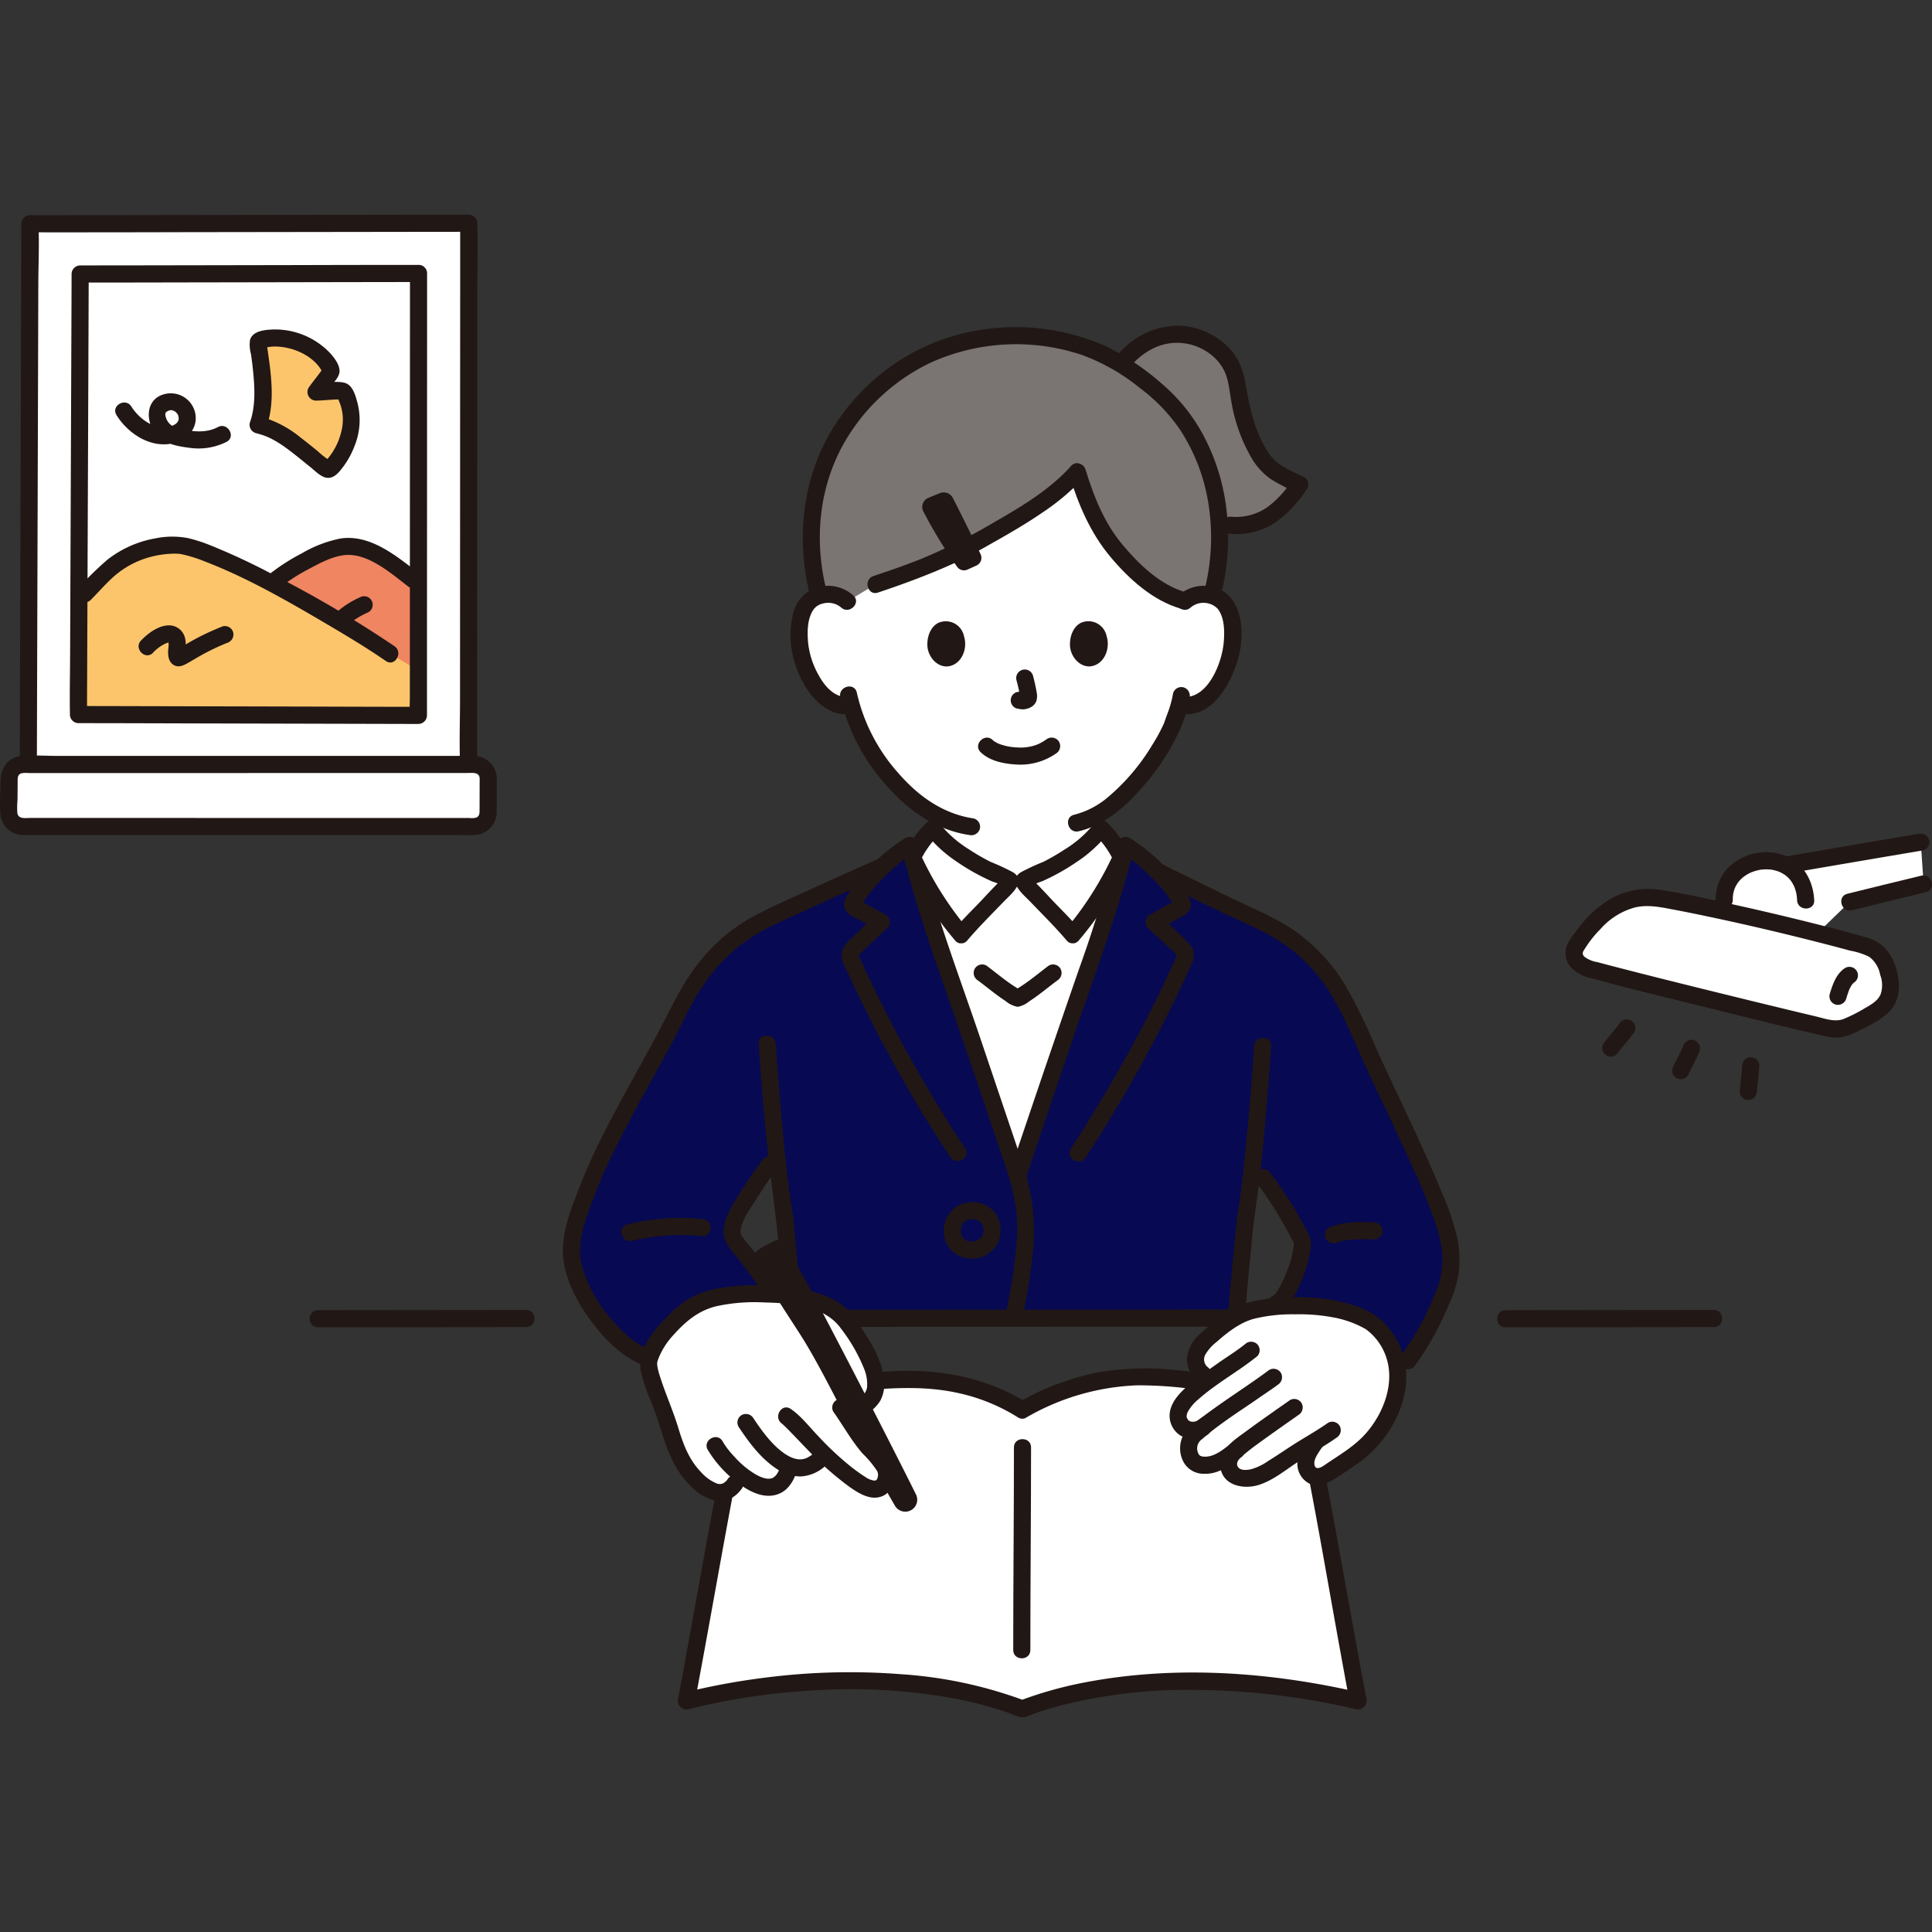 <!DOCTYPE svg PUBLIC "-//W3C//DTD SVG 1.1//EN" "http://www.w3.org/Graphics/SVG/1.1/DTD/svg11.dtd">
<!-- Uploaded to: SVG Repo, www.svgrepo.com, Transformed by: SVG Repo Mixer Tools -->
<svg width="800px" height="800px" viewBox="0 -50.15 451.32 451.32" xmlns="http://www.w3.org/2000/svg" fill="#000000">
<rect x="0" y="-50.15" width="451.32" height="451.32" fill="#333333" stroke="none"/>
<g id="SVGRepo_bgCarrier" stroke-width="0"/>
<g id="SVGRepo_tracerCarrier" stroke-linecap="round" stroke-linejoin="round"/>
<g id="SVGRepo_iconCarrier">
<defs>
<style>.a{fill:#ffffff;}.b{fill:#211715;}.c{fill:#fcc56b;}.d{fill:#ef8561;}.e{fill:#7a7473;}.f{fill:#070952;}</style>
</defs>
<path class="a" d="M403.224,162.818c6.972,1.52,14.465,3.286,21.329,5.029,4.021-3.894,7.53-7.286,7.53-7.286,6.27-1.532,10.867-2.694,17.276-4.226l-.661-9.765c-8.572,1.437-21.913,3.718-31.632,5.394-6.322-3.236-16.424,1.305-13.875,10.843C403.2,162.809,403.214,162.816,403.224,162.818Z"/>
<path class="a" d="M431.231,189.8l-.073.028a6.528,6.528,0,0,1-3.814.247c-15.46-3.6-52.681-12.832-56.362-14.017-2.436-.784-3.76-2.622-3.139-4.414a29.676,29.676,0,0,1,6.554-8.054,15.775,15.775,0,0,1,13.28-3.882c12.834,2.229,34.523,7.278,48.288,11.183a6.539,6.539,0,0,1,3.953,3.08,15.886,15.886,0,0,1,1.714,5.544,6.6,6.6,0,0,1-2.935,6.3A43.4,43.4,0,0,1,431.231,189.8Z"/>
<path class="b" d="M430.7,187.874c-2.134.82-4.445-.1-6.569-.6q-3.119-.739-6.234-1.492-7.37-1.776-14.73-3.59c-8.77-2.159-17.539-4.325-26.281-6.6-1.233-.32-2.467-.643-3.7-.979a7.079,7.079,0,0,1-2.99-1.206c-.869-.8-.353-1.32.2-2.2a26.2,26.2,0,0,1,3.509-4.362,16.46,16.46,0,0,1,7.982-5c2.91-.7,5.712-.141,8.589.4q4.13.777,8.239,1.65,9.47,1.99,18.872,4.286,5.082,1.233,10.143,2.552,2.251.588,4.5,1.2a16.726,16.726,0,0,1,4.414,1.424,6.732,6.732,0,0,1,2.565,4.2,6.836,6.836,0,0,1,.132,4.506c-.7,1.659-2.332,2.507-3.805,3.368a36.288,36.288,0,0,1-4.833,2.441,2.061,2.061,0,0,0-1.4,2.46,2.014,2.014,0,0,0,2.46,1.4,41.966,41.966,0,0,0,4.85-2.31,20.331,20.331,0,0,0,4.5-3.013c2.8-2.766,2.925-6.532,1.888-10.116-1.042-3.6-3.118-6.348-6.816-7.415-3.052-.881-6.128-1.682-9.2-2.474q-10.171-2.62-20.428-4.9c-6.145-1.371-12.323-2.779-18.545-3.756a18.239,18.239,0,0,0-10.642,1.475,24.977,24.977,0,0,0-8.624,7.443c-1.076,1.369-2.477,3-2.911,4.731a4.974,4.974,0,0,0,1.211,4.488,9.125,9.125,0,0,0,4.635,2.46c8.226,2.285,16.545,4.264,24.83,6.316,9.985,2.474,19.965,5,30,7.273a8.973,8.973,0,0,0,5.254-.2,2.059,2.059,0,0,0,1.4-2.461A2.015,2.015,0,0,0,430.7,187.874Z"/>
<path class="b" d="M378.311,188.97c-.083.112-.167.222-.252.332l.313-.405c-1.141,1.474-2.353,2.891-3.507,4.354a2.183,2.183,0,0,0-.585,1.415,2.039,2.039,0,0,0,.585,1.414,2.019,2.019,0,0,0,1.415.586,1.934,1.934,0,0,0,1.414-.586c1.344-1.707,2.772-3.348,4.071-5.091a2.009,2.009,0,0,0,.2-1.541,2,2,0,0,0-2.46-1.4l-.478.2a2.019,2.019,0,0,0-.717.717Z"/>
<path class="b" d="M393.193,194.226c-.058.171-.124.338-.194.5l.2-.478c-.681,1.6-1.566,3.114-2.3,4.693a2.164,2.164,0,0,0-.2,1.542,2.039,2.039,0,0,0,.919,1.195,2.017,2.017,0,0,0,1.541.2,1.955,1.955,0,0,0,1.195-.919c.452-.971.95-1.921,1.433-2.877a21.828,21.828,0,0,0,1.263-2.8,2,2,0,0,0-3.857-1.063Z"/>
<path class="b" d="M406.987,198.813c-.187,2-.359,4-.588,6a2,2,0,0,0,.586,1.414,2,2,0,0,0,2.828,0,2.308,2.308,0,0,0,.586-1.414c.229-2,.4-4,.588-6a2,2,0,0,0-.585-1.414,2,2,0,0,0-2.829,0,2.27,2.27,0,0,0-.586,1.414Z"/>
<path class="b" d="M404.788,160.035c0-.241,0-.482.016-.724.007-.12.1-.777.023-.335a8.661,8.661,0,0,1,.336-1.374c.034-.1.073-.2.109-.305.1-.278-.14.3-.017.034.088-.192.18-.382.282-.567s.207-.363.321-.538c.073-.113.478-.637.188-.286a9.325,9.325,0,0,1,.842-.9c.15-.14.307-.272.465-.4-.35.292.164-.116.277-.192a10.027,10.027,0,0,1,1.069-.627c.162-.082.326-.159.492-.233-.452.2.259-.093.394-.138a10.685,10.685,0,0,1,1.2-.335c.205-.045.41-.079.616-.116.1-.018.389-.04-.067.008.13-.014.26-.028.39-.038a10.888,10.888,0,0,1,1.171-.031c.208.006.414.022.622.036.59.039-.187-.065.392.051a11.491,11.491,0,0,1,1.2.294c.172.054.341.117.511.177.063.022.368.153.118.044-.269-.117.13.065.182.091a12.062,12.062,0,0,1,1.067.622c.448.291-.021-.052.217.157.2.174.395.346.58.533.15.152.291.312.431.472.242.276.035.036-.009-.023.1.131.193.267.284.4.139.211.268.429.388.652.048.087.367.763.209.39a8.915,8.915,0,0,1,.715,3.318c.121,2.563,4.121,2.578,4,0-.235-5.02-3.034-9.5-8.075-10.822a12.57,12.57,0,0,0-12.161,3.374,10.656,10.656,0,0,0-2.783,7.333c.015,2.573,4.015,2.579,4,0Z"/>
<path class="b" d="M418.153,153.8q15.534-2.677,31.077-5.3a2.017,2.017,0,0,0,1.4-2.461,2.048,2.048,0,0,0-2.461-1.4q-15.545,2.607-31.076,5.3a2.016,2.016,0,0,0-1.4,2.46,2.045,2.045,0,0,0,2.46,1.4Z"/>
<path class="b" d="M432.615,162.49c5.759-1.409,11.51-2.847,17.276-4.227,2.5-.6,1.443-4.456-1.063-3.857-5.766,1.38-11.518,2.818-17.277,4.227-2.5.611-1.441,4.469,1.064,3.857Z"/>
<path class="b" d="M431.013,175.984c-2.091,1.361-2.895,3.814-3.586,6.084a2.019,2.019,0,0,0,1.4,2.46,2.041,2.041,0,0,0,2.46-1.4c.238-.783.48-1.565.794-2.321l-.2.478a7.772,7.772,0,0,1,.942-1.693l-.313.405a4.146,4.146,0,0,1,.724-.732l-.405.312c.068-.05.136-.1.207-.143a2.116,2.116,0,0,0,.919-1.195,2.042,2.042,0,0,0-.2-1.541,2,2,0,0,0-2.736-.718Z"/>
<path class="a" d="M109.493,2.849V2c-8.98,0-92.62.13-102.51.12,0,4.25-.29,97.718-.37,126.314,20.017,0,83.124-.015,102.859-.017C109.463,127.727,109.49,13.836,109.493,2.849Z"/>
<path class="a" d="M114.048,131.663c-.007,1.883-.016,6.181-.023,8.048a3.232,3.232,0,0,1-3.234,3.223L5.3,142.913a3.231,3.231,0,0,1-3.231-3.273c.022-1.869.049-6.155.07-8.012a3.23,3.23,0,0,1,3.233-3.2c18.93,0,87.031-.013,105.444-.014A3.232,3.232,0,0,1,114.048,131.663Z"/>
<path class="c" d="M18.374,101.414c-.032,8.523-.052,14.388-.052,15.368,5.107,0,76.947.183,79.413.183,0-.352,0-4.411,0-10.766l-6.6-3.665c-10.179-7.041-41.7-25.351-50-25.351a23.54,23.54,0,0,0-17.658,7.595c-1.222,1.33-3.665,3.774-3.665,3.774s-.536.535-1.4,1.4C18.4,94.108,18.386,97.977,18.374,101.414Z"/>
<path class="d" d="M97.742,97.048c0,3.525,0,6.724,0,9.476-3.351-2.028-6.6-3.99-6.6-3.99a314.549,314.549,0,0,0-27.749-16.4l.479-.361C67.24,82.94,76.5,77.515,80.963,77.515c5.056,0,8.5,2.647,11.809,4.928.95.654,3.692,2.769,3.692,2.769l1.281.959C97.744,90.025,97.743,93.686,97.742,97.048Z"/>
<path class="c" d="M61.2,49.35a23.442,23.442,0,0,1,8.015,4.468c1.384,1.071,5.526,4.391,6.261,4.92a4.5,4.5,0,0,0,1.074.747c.344.092.53-.115.785-.345A12.678,12.678,0,0,0,79.9,55.564a18.2,18.2,0,0,0,1.98-5.3,14.528,14.528,0,0,0-1.346-8.576c-.23-.451-.474-.5-.924-.522a25.854,25.854,0,0,0-2.7.108l-1.552.085a9.9,9.9,0,0,1-1.564.077c.153-.166.25-.368.386-.547l.454-.6.939-1.234.908-1.194c.151-.2.3-.4.454-.6a1.952,1.952,0,0,0,.371-.587c.115-.466-.456-1.218-.69-1.615a10.579,10.579,0,0,0-2.675-2.908,15.734,15.734,0,0,0-5.315-2.7,16,16,0,0,0-4.734-.639,10.254,10.254,0,0,0-2.347.306c-.762.2-1.387.258-1.245,1.208.853,5.711,1.738,12.079.3,17.743,0,0-.244.847-.319,1.022C60.47,49.136,61.2,49.35,61.2,49.35Z"/>
<path class="b" d="M8.613,128.43q.032-11.508.067-23.015l.093-30.966.1-32.044q.039-13.124.077-26.248c.013-4.505.252-9.076.036-13.577-.007-.153,0-.307,0-.46l-2,2q18.239.018,36.479-.036Q68.929,4.051,94.4,4.016q7.548-.01,15.1-.016l-2-2,0,12.546L107.483,44.8l-.009,36.487-.008,31.633c0,5.082-.194,10.206,0,15.286,0,.07,0,.14,0,.21,0,2.574,4,2.578,4,0l0-12.546.007-30.258.009-36.487.007-31.633c0-5.082.195-10.206,0-15.286,0-.07,0-.14,0-.21a2.03,2.03,0,0,0-2-2Q91.578,0,73.664.043,48.1.078,22.546.109,14.764.118,6.983.12a2.029,2.029,0,0,0-2,2c0,3.846-.019,7.693-.03,11.539Q4.919,26.188,4.88,38.716q-.048,15.851-.095,31.7-.048,15.735-.095,31.47-.036,12.183-.071,24.367l-.006,2.175c-.007,2.574,3.993,2.578,4,0Z"/>
<path class="b" d="M95.767,13.732q0,6.765,0,13.531,0,12.373-.007,24.746,0,14.2-.01,28.409,0,12.037-.008,24.075,0,4.056,0,8.111c0,1.34-.114,2.736,0,4.073.008.094,0,.193,0,.288l2-2c-8.865,0-17.731-.041-26.6-.062q-20.607-.05-41.214-.1c-3.868-.008-7.735-.022-11.6-.022l2,2c0-3.808.024-7.616.039-11.424q.045-11.966.093-23.932.055-14.169.112-28.338.05-12.528.1-25.056.027-6.837.048-13.673v-.506l-2,2c9.484.009,18.967-.02,28.451-.036q19.176-.034,38.354-.069,6.126-.01,12.251-.016c2.574,0,2.578-4,0-4q-13.9,0-27.8.043-19.267.036-38.536.067-6.358.009-12.719.011a2.029,2.029,0,0,0-2,2c0,3.909-.024,7.819-.038,11.728q-.045,12.043-.094,24.088-.055,14.174-.112,28.347-.049,12.459-.1,24.918c-.017,4.459-.117,8.928-.047,13.388,0,.153,0,.306,0,.46a2.029,2.029,0,0,0,2,2c9.494,0,18.989.039,28.483.062l40.686.1c3.415.009,6.83.023,10.244.023a2.028,2.028,0,0,0,2-2q0-5.071,0-10.142,0-11.5.007-23.008l.009-28.306q0-12.8.008-25.609,0-7.684,0-15.368v-.8C99.767,11.158,95.767,11.154,95.767,13.732Z"/>
<path class="b" d="M60.672,51.278c2.976.816,5.589,2.728,7.992,4.6,1.245.97,2.458,1.981,3.694,2.963,1.031.82,2.33,2.189,3.624,2.544,1.946.535,3.243-1.244,4.265-2.6a20,20,0,0,0,2.564-4.719,16.076,16.076,0,0,0,.657-10.233c-.43-1.619-1.082-4.026-2.9-4.535-2.081-.582-4.635.108-6.767.136l1.727,3.01c.7-1,1.462-1.941,2.2-2.907.7-.909,1.637-1.9,1.589-3.113-.074-1.879-1.944-3.919-3.251-5.106a17.793,17.793,0,0,0-12.3-4.5c-1.838.074-4.714.3-5.358,2.42a8.118,8.118,0,0,0,.227,3.356c.165,1.153.315,2.308.435,3.467.423,4.065.719,8.588-.7,12.5a2.021,2.021,0,0,0,1.4,2.461c.3.082.61.171.914.259,2.476.721,3.534-3.138,1.063-3.857-.3-.089-.608-.177-.914-.259l1.4,2.46c2.131-5.865,1.051-12.754.174-18.751-.234-1.6-.655.552-.849.314.008.009,1.025-.247.974-.237a9.995,9.995,0,0,1,2.363-.128,14.221,14.221,0,0,1,4.658,1.058,12.88,12.88,0,0,1,3.409,2.014,10.233,10.233,0,0,1,1.513,1.545,10.1,10.1,0,0,1,.572.86c.113.181.269.8.277.38l.273-1.01c-1.073,1.657-2.383,3.139-3.512,4.757A2.014,2.014,0,0,0,73.8,43.433c1.053-.014,2.1-.1,3.146-.172.483-.035.967-.069,1.451-.086q.364-.016.728-.017.861.024.224-.015l-.718-.718a10.894,10.894,0,0,1,1.138,8.08,15.257,15.257,0,0,1-4.119,7.476l.882-.514-.015-.008,1.009.273A18.351,18.351,0,0,1,74.2,55.224c-1.291-1.044-2.581-2.088-3.9-3.095a25.718,25.718,0,0,0-8.564-4.708C59.249,46.739,58.188,50.6,60.672,51.278Z"/>
<path class="b" d="M92.152,100.807A268.7,268.7,0,0,0,64.636,84.529a155.1,155.1,0,0,0-15.181-7.168,37.4,37.4,0,0,0-5.529-1.807,19.659,19.659,0,0,0-7.661.065A25.153,25.153,0,0,0,25.1,80.594a75.712,75.712,0,0,0-6.7,6.543c-1.822,1.824,1.006,4.653,2.829,2.829,1.794-1.8,3.465-3.755,5.36-5.442a21.138,21.138,0,0,1,8.619-4.589,22.784,22.784,0,0,1,5.5-.748c.394-.006.773.01,1.164.037.351.024-.432-.083.085.011.172.032.344.06.515.094a32.631,32.631,0,0,1,5.267,1.636c10.143,3.885,19.865,9.522,29.241,15.05,4.454,2.626,8.894,5.308,13.151,8.246,2.124,1.466,4.126-2,2.019-3.454Z"/>
<path class="b" d="M65.287,87.186a43.526,43.526,0,0,1,6.973-4.477c2.475-1.333,5.287-2.836,8.125-3.172,5.438-.644,10.894,4.184,15.07,7.4a2.01,2.01,0,0,0,2.736-.718,2.05,2.05,0,0,0-.718-2.736c-5.081-3.917-11.048-8.844-17.917-7.838a28.8,28.8,0,0,0-9.013,3.447,47.283,47.283,0,0,0-8.085,5.264c-1.982,1.646.861,4.462,2.829,2.828Z"/>
<path class="b" d="M27.226,46.841c2.66,4.229,7.667,7.586,12.813,6.651,3.431-.623,6.27-3.371,5.585-7.044a5.837,5.837,0,0,0-6.89-4.6c-4.935,1.008-4.91,6.773-1.924,9.843,1.862,1.915,4.82,2.433,7.368,2.755a14.567,14.567,0,0,0,8.746-1.377c2.272-1.212.254-4.667-2.019-3.454-2.955,1.578-6.559,1.037-9.645.159a3.518,3.518,0,0,1-2.5-2.374c-.243-.786-.229-1.275.541-1.573a1.451,1.451,0,0,1,1.075-.1c-.389-.05.1.046.23.1.216.083-.063-.034-.087-.045a3.608,3.608,0,0,1,.366.2c.4.244-.047-.095.184.138.077.078.4.445.281.288a1.533,1.533,0,0,1,.327.7c.046.17.071.595.052.192a4.549,4.549,0,0,1,0,.572c-.023.3.062-.339-.005-.043a1.324,1.324,0,0,1-.063.242c-.157.344-.015.062.017,0a2.093,2.093,0,0,1-.166.3c-.213.31-.051.1,0,.034a2.683,2.683,0,0,1-.255.277,1.66,1.66,0,0,1-.306.251,4.039,4.039,0,0,1-1.418.58c-3.486.855-7.089-1.893-8.853-4.7-1.367-2.174-4.829-.169-3.454,2.019Z"/>
<path class="b" d="M112.048,131.663q-.012,3.655-.02,7.312c0,.754.025,1.575-.808,1.886a5.048,5.048,0,0,1-1.631.073l-7.6,0-22.543,0-53.771-.011-18.578,0c-1.1,0-2.813.338-3.045-1.147a20.064,20.064,0,0,1,.039-3.08q.017-2.024.033-4.047c.007-.766-.121-1.719.721-2.1a4.574,4.574,0,0,1,1.765-.111h3.866q25.414,0,50.828-.006l47.76-.007c1.094,0,2.908-.318,2.982,1.246.12,2.563,4.121,2.578,4,0a5.366,5.366,0,0,0-5.509-5.246c-1.271-.017-2.543,0-3.815,0h-10.2l-27.325,0-55.506.008c-2.852,0-5.809-.22-8.652.017-3.235.27-4.884,2.891-4.913,5.913-.024,2.511-.242,5.111-.048,7.614a5.36,5.36,0,0,0,5.575,4.939c1.135.011,2.271,0,3.407,0l9.362,0,54.908.01,25.318.006h8.971c1.054,0,2.118.045,3.17,0a5.4,5.4,0,0,0,5.236-5.695c.026-2.525.012-5.051.021-7.576C116.056,129.089,112.057,129.085,112.048,131.663Z"/>
<path class="b" d="M35.755,102.315a9.325,9.325,0,0,1,2.147-1.729,6,6,0,0,1,1.1-.532c-.01,0,.542-.171.542-.115a2.657,2.657,0,0,1-.239-.153.118.118,0,0,1-.024-.084q-.009-.165.069.194s.054.359.035.183a8.07,8.07,0,0,1-.084,1.455c-.1,1.26-.01,2.773,1.126,3.561,1.239.859,2.459.2,3.613-.451.956-.538,1.886-1.12,2.844-1.656a52.886,52.886,0,0,1,6.189-2.961,2.062,2.062,0,0,0,1.4-2.461,2.013,2.013,0,0,0-2.46-1.4A62.321,62.321,0,0,0,46.224,98.8q-1.288.675-2.541,1.415c-.415.245-.827.5-1.244.737-.231.134-.464.267-.7.4-.271.148-.684.178-.1.178l1.414.586-.18-.152.515.882a4.368,4.368,0,0,1-.026-1.958,6.43,6.43,0,0,0-.1-1.815,3.835,3.835,0,0,0-2.793-3.012c-2.729-.68-5.785,1.575-7.539,3.432s1.056,4.7,2.828,2.828Z"/>
<path class="b" d="M81.727,95.47q.352-.3.718-.581l-.4.313a19.728,19.728,0,0,1,4.029-2.344,2,2,0,0,0,.919-1.2,2.045,2.045,0,0,0-.2-1.542,2.021,2.021,0,0,0-1.2-.919l-.531-.071a1.991,1.991,0,0,0-1.01.273A21.4,21.4,0,0,0,78.9,92.641a2.012,2.012,0,0,0-.585,1.414A2.04,2.04,0,0,0,78.9,95.47a2.013,2.013,0,0,0,1.415.585,2.245,2.245,0,0,0,1.414-.585Z"/>
<path class="a" d="M238.8,279.229c-9.377-6-20.5-7.8-31.687-6.971-11.058.821-25.158,2.092-34,6.578-3.333,15.509-9.923,53.277-12.775,68.357,25.975-6.55,57.177-6.55,78.468,1.846,21.55-8.234,50.974-8.234,78.457-1.846-2.852-15.08-9.442-52.848-12.774-68.357-8.844-4.486-22.512-6.4-33.571-7.224C259.737,270.781,249.311,273.336,238.8,279.229Z"/>
<path class="a" d="M237.583,155.573h-1.669a4.267,4.267,0,0,0-1.46-.826c-7.514-3.022-13.784-7.632-16.529-11.323a20.5,20.5,0,0,0-4.744,6.659c3.626,14.409,9.472,29.735,14.164,43.631l10.382,30.743,10.381-30.743c4.647-13.76,10.424-28.924,14.056-43.209-1.527-2.946-2.449-4.771-4.962-7.081-2.746,3.691-9.015,8.3-16.529,11.323a4.274,4.274,0,0,0-1.461.826Z"/>
<path class="a" d="M276.712,90.363a6.322,6.322,0,0,1,4.57-1.673,5.866,5.866,0,0,1,5.269,2.927c1.79,3.1,1.715,8.827.513,12.367-.851,2.507-2.246,6.342-5.607,9.092a6.966,6.966,0,0,1-5.372,1.551l-.6-.1c-.523,1.836-1.288,3.755-1.575,4.627-1.27,3.448-8.011,15.12-16.707,20.507v3.765c-2.746,3.691-9.015,8.3-16.529,11.323a4.274,4.274,0,0,0-1.461.826h-3.3a4.267,4.267,0,0,0-1.46-.826c-7.514-3.022-13.784-7.632-16.529-11.323V139.9a37.322,37.322,0,0,1-10.171-8.844,42.873,42.873,0,0,1-8.949-16.484,6.892,6.892,0,0,1-5.634-1.5c-3.361-2.75-4.755-6.585-5.607-9.092-1.2-3.54-1.277-9.262.513-12.367a5.866,5.866,0,0,1,5.269-2.927,6.319,6.319,0,0,1,4.57,1.673S194.713,55.1,237.157,55.1C279.157,55.1,276.712,90.363,276.712,90.363Z"/>
<path class="e" d="M192.314,59.126a47.272,47.272,0,0,1,16.7-21.883A46.729,46.729,0,0,1,237.2,28.357c9.813,0,17.9,2.326,24.7,6.563,9.706-12.489,24.935-6.274,26.792,3.409,1.2,6.238,1.56,10.092,4.415,15.728,2.939,5.8,5.4,6.529,10.51,8.93C299.48,69.1,294.035,74.3,284.835,72.1q.065.86.1,1.749a48.777,48.777,0,0,1-1.817,15.116,7.772,7.772,0,0,0-1.838-.273,6.333,6.333,0,0,0-4.428,1.546c-6.474-1.552-13.168-8-17.044-12.949-3.787-4.833-6.156-10.639-8.156-17.194-6.068,6.833-16.349,12.432-27.8,18.7a156.956,156.956,0,0,1-19.283,7.545l-6.655,4.02a6.319,6.319,0,0,0-4.57-1.673,7.544,7.544,0,0,0-2.015.328,50.768,50.768,0,0,1-1.863-15.171,49.714,49.714,0,0,1,1.983-12.109Q191.849,60.4,192.314,59.126Z"/>
<path class="f" d="M179.655,252.284l.883-.46c-2.36-3.546-4.354-6.4-6-8.468-3.287-4.141-4.772-4.715-2.308-9.778a102.706,102.706,0,0,1,7.5-11.652l1.721-1.905c.582,5.541,1.224,10.7,1.86,14.155.986,11.885,1.251,11.536,2.085,23.642,23.016-.02,80.929-.041,103.409-.063.805-11.477,1.077-11.233,2.046-22.912.578-3.141,1.161-7.7,1.7-12.674l2.5,2.776a98.88,98.88,0,0,1,9.069,14.5c.621,3.279-2.677,11.33-4.627,13.93,0,0-1.309,1.008-2.454,1.862l31.855,12.494a80.65,80.65,0,0,0,9.053-17.218c1.594-4.287,1.048-9.536-.081-13.418-2.937-10.1-15.673-35.618-18.745-42.731-1.55-3.589-3.567-7.869-5.728-11.856a39.888,39.888,0,0,0-18.522-17.263c-5.405-2.472-15.8-7.547-24.395-11.773a42.525,42.525,0,0,0-7.549-6.129c-3.544,15.192-9.839,31.59-14.83,46.37l-10.381,30.743-10.382-30.743c-4.991-14.78-11.286-31.178-14.83-46.37a40.083,40.083,0,0,0-6.166,4.79c-9.775,4.322-22.4,10.015-28.834,13.264-6.628,3.348-11.444,8.222-15.833,14.97-2.253,3.465-3.974,7.468-5.87,11.067-3.4,6.448-13.74,24.4-17.192,32.967-1.955,4.85-4.011,9.818-5.008,15.281-1.7,9.3,9.063,24.353,17.734,27.37Z"/>
<path class="b" d="M239.812,277.5c-9.721-6.15-21.355-8.057-32.7-7.244-10.341.742-21.233,1.475-31.029,5.128-1.038.388-2.066.813-3.07,1.28a3.259,3.259,0,0,0-1.629,1.161,4.628,4.628,0,0,0-.4,1.409q-.483,2.283-.938,4.573-1.14,5.691-2.205,11.4c-1.665,8.823-3.271,17.657-4.872,26.491-1.509,8.323-2.991,16.652-4.561,24.963a2.026,2.026,0,0,0,2.46,2.46,155.67,155.67,0,0,1,30.848-4.471,134.839,134.839,0,0,1,30.33,1.807,91.154,91.154,0,0,1,13.372,3.455c.936.324,1.9.819,2.855,1.056,1.208.3,2.777-.642,3.918-1.028q3.32-1.124,6.724-1.975a121.627,121.627,0,0,1,30.648-3.349,171.113,171.113,0,0,1,37.166,4.5,2.027,2.027,0,0,0,2.46-2.46c-3.024-16.008-5.805-32.062-8.8-48.077q-1.108-5.931-2.261-11.853-.48-2.451-.978-4.9c-.335-1.643-.372-3.993-1.963-4.876-4.32-2.4-9.51-3.648-14.3-4.665a141.407,141.407,0,0,0-16.064-2.351,64.321,64.321,0,0,0-18.646.572,63.037,63.037,0,0,0-18.387,6.99c-2.249,1.252-.234,4.708,2.019,3.454a55.749,55.749,0,0,1,25.864-7.485,94.021,94.021,0,0,1,12.786.851,119.182,119.182,0,0,1,12.567,2.089,54.459,54.459,0,0,1,12.452,4.152l-.919-1.195c3.948,18.41,7.049,37.012,10.414,55.535.777,4.275,1.553,8.551,2.36,12.822l2.461-2.461c-20.83-4.813-42.943-6.452-64.051-2.452a91.824,91.824,0,0,0-15.469,4.3h1.063a101.853,101.853,0,0,0-29-6.167,155.163,155.163,0,0,0-32.547.936,159.319,159.319,0,0,0-17.983,3.385l2.46,2.461c3.48-18.421,6.642-36.9,10.166-55.314.833-4.355,1.678-8.708,2.608-13.043l-.919,1.195c7.186-3.592,15.649-4.663,23.545-5.488,8.666-.906,17.464-1.711,26.061.168a43.532,43.532,0,0,1,14.063,5.713C239.975,282.336,241.984,278.876,239.812,277.5Z"/>
<path class="b" d="M236.858,287.967c0,15.779-.162,31.558-.164,47.337,0,2.574,4,2.578,4,0,0-15.779.163-31.558.164-47.337,0-2.574-4-2.578-4,0Z"/>
<path class="b" d="M182.265,250.814c-1.927-2.89-3.879-5.769-6.02-8.506-.826-1.057-1.756-2.046-2.531-3.14a2.4,2.4,0,0,1-.679-2.044c.356-2.425,2.169-4.854,3.446-6.874,1.576-2.494,3.23-4.944,4.986-7.314a2.014,2.014,0,0,0-.717-2.737,2.048,2.048,0,0,0-2.737.718c-1.894,2.556-3.676,5.2-5.357,7.9-1.515,2.434-3.26,5.134-3.6,8.038-.332,2.871,1.613,4.913,3.306,6.97a109.868,109.868,0,0,1,6.445,9c1.421,2.132,4.887.131,3.454-2.019Z"/>
<path class="b" d="M147.615,239.72a48.7,48.7,0,0,1,16.442-1.1,2.012,2.012,0,0,0,2-2,2.045,2.045,0,0,0-2-2,51.994,51.994,0,0,0-17.5,1.242c-2.5.6-1.442,4.461,1.063,3.857Z"/>
<path class="b" d="M293.647,226.359a68.868,68.868,0,0,1,5.279,7.877q1.183,2,2.3,4.036a13.579,13.579,0,0,0,.863,1.589c.421.563.175-.219.114.186-.031.206.008.472,0,.682a20.363,20.363,0,0,1-1.634,6.179,23.507,23.507,0,0,1-2.788,5.458l.718-.717q-1.221.939-2.454,1.862a2.063,2.063,0,0,0-.718,2.737,2.014,2.014,0,0,0,2.736.717,14.209,14.209,0,0,0,3.4-2.9,21.947,21.947,0,0,0,1.764-3.246,31.965,31.965,0,0,0,2.807-8.547,6.633,6.633,0,0,0-.327-4.132c-.81-1.577-1.7-3.124-2.581-4.659a79.867,79.867,0,0,0-6.644-9.953,2.013,2.013,0,0,0-2.829,0,2.049,2.049,0,0,0,0,2.828Z"/>
<path class="b" d="M312.517,240.047c-.59.258-.06.031.071-.015q.237-.083.477-.151c.343-.1.69-.176,1.04-.243.185-.035.371-.063.557-.095q.334-.048-.1.011l.293-.035q.6-.069,1.2-.107a46.924,46.924,0,0,1,4.919-.02,2.016,2.016,0,0,0,2-2,2.043,2.043,0,0,0-2-2c-3.476-.135-7.234-.218-10.479,1.2a2.007,2.007,0,0,0-.718,2.737,2.062,2.062,0,0,0,2.737.717Z"/>
<path class="b" d="M74.262,259.917q19.8,0,39.61-.045,4.534,0,9.07-.006c2.573,0,2.578-4,0-4q-20.17,0-40.341.044-4.17,0-8.339.007c-2.574,0-2.578,4,0,4Z"/>
<path class="b" d="M351.682,259.917q19.8,0,39.61-.045,4.535,0,9.07-.006c2.573,0,2.578-4,0-4q-20.171,0-40.341.044-4.17,0-8.339.007c-2.574,0-2.578,4,0,4Z"/>
<path class="b" d="M197.664,259.818q16.988-.015,33.974-.023l38.472-.024L288,259.758c2.574,0,2.578-4,0-4q-17.1.013-34.205.023l-38.408.024-17.722.013c-2.574,0-2.578,4,0,4Z"/>
<path class="b" d="M253.6,220.239a337.429,337.429,0,0,0,24.675-44.966,4.537,4.537,0,0,0,.5-3.316,7.252,7.252,0,0,0-2.1-2.775c-1.825-1.839-3.734-3.592-5.658-5.326L270.6,167q2.655-1.469,5.314-2.929c1.9-1.05,2.93-2.329,1.844-4.512a24.06,24.06,0,0,0-2.975-4.328c-.612-.751-1.254-1.478-1.918-2.184s-1.324-1.574-2.384-1.574l1.414.586a43.736,43.736,0,0,0-7.945-6.443,2.017,2.017,0,0,0-2.938,1.195,303.971,303.971,0,0,1-8.938,29.371q-5.19,14.991-10.291,30.009-3,8.87-5.991,17.74c-.825,2.445,3.037,3.494,3.857,1.064q5.262-15.588,10.533-31.173c3.316-9.791,6.888-19.495,10.02-29.348,1.741-5.479,3.344-11,4.667-16.6l-2.938,1.195a32.641,32.641,0,0,1,4.152,3.046q1.027.879,2.007,1.813c.7.666,1.338,1.544,2.4,1.544l-1.414-.586a40.963,40.963,0,0,1,3.122,3.475c.412.524.8,1.067,1.165,1.624a10.523,10.523,0,0,1,.9,1.387l.273-1.009q.45-.436-.231.028l-.817.451-1.635.9q-1.635.9-3.27,1.8a2.016,2.016,0,0,0-.4,3.141c1.516,1.367,3.022,2.745,4.486,4.168a12.073,12.073,0,0,1,2.152,2.164c.209.373.289-.272-.091.451-.251.477-.446.993-.669,1.484q-2.476,5.466-5.174,10.829c-3.525,7-7.344,13.856-11.374,20.582q-3.588,5.987-7.363,11.859c-1.391,2.175,2.07,4.183,3.454,2.018Z"/>
<path class="b" d="M239.651,223.928q-5.261-15.585-10.522-31.171c-3.3-9.754-6.86-19.421-9.983-29.235-1.757-5.517-3.361-11.08-4.7-16.714a2.018,2.018,0,0,0-2.938-1.195,44.04,44.04,0,0,0-11.642,10.647c-1.2,1.571-3.581,4.275-2.275,6.339.654,1.033,2.075,1.537,3.1,2.105q2.076,1.146,4.152,2.293l-.4-3.141c-1.687,1.527-3.364,3.066-4.986,4.662-1.413,1.391-3.276,2.881-2.879,5.1a12.727,12.727,0,0,0,1.2,2.935q.735,1.583,1.484,3.158,1.374,2.895,2.8,5.766,5.667,11.434,12.2,22.409,3.72,6.213,7.729,12.244c1.416,2.136,4.882.135,3.454-2.018a327.855,327.855,0,0,1-23.222-41.467c-.494-1.048-.924-2.16-1.481-3.176-.269-.49-.377-.2.054-.621.392-.382.767-.783,1.155-1.169,1.726-1.715,3.518-3.361,5.321-4.994a2.015,2.015,0,0,0-.405-3.141q-1.638-.908-3.278-1.81l-1.53-.845-.875-.483q-.72-.492-.259-.044l.273,1.009a10.139,10.139,0,0,1,.794-1.23c.39-.6.809-1.194,1.254-1.76a39.689,39.689,0,0,1,3.164-3.522,39.2,39.2,0,0,1,7.117-5.791l-2.938-1.195c2.382,9.987,5.6,19.74,8.962,29.435q5.178,14.957,10.26,29.944l5.988,17.741c.819,2.426,4.684,1.385,3.857-1.064Z"/>
<path class="b" d="M252,169.549a78.543,78.543,0,0,0,9.386-13.729q.969-1.834,1.85-3.713a4.081,4.081,0,0,0,.694-2.255,6.384,6.384,0,0,0-.856-1.924,22.457,22.457,0,0,0-4.456-5.918,2.038,2.038,0,0,0-3.141.4,27,27,0,0,1-6.731,5.856,50.28,50.28,0,0,1-5.049,2.924,53.992,53.992,0,0,0-5.237,2.431c-3.284,2.144.566,5.155,2.174,6.83,2.869,2.989,5.86,5.933,8.538,9.094,1.666,1.967,4.483-.874,2.828-2.828-2.166-2.557-4.607-4.864-6.885-7.319-.961-1.036-1.922-2.069-2.925-3.066l-.845-.842c-.1-.1-.183-.2-.274-.3.448.49-.021-.06-.16-.31l.273,1.009.03-.322-.586,1.415a10.338,10.338,0,0,1,2.7-1.211q1.4-.623,2.769-1.326a49.465,49.465,0,0,0,5.316-3.167,31.771,31.771,0,0,0,7.513-6.851l-3.141.405a22.1,22.1,0,0,1,4.448,6.289v-2.019a78.181,78.181,0,0,1-11.066,17.613C247.526,168.681,250.342,171.525,252,169.549Z"/>
<path class="b" d="M225.957,166.721a78.207,78.207,0,0,1-11.067-17.613v2.019a22.1,22.1,0,0,1,4.449-6.289l-3.141-.405a31.732,31.732,0,0,0,7.513,6.851,49.367,49.367,0,0,0,5.316,3.167q1.364.7,2.769,1.326a10.331,10.331,0,0,1,2.7,1.211l-.586-1.415.03.322.273-1.009c-.1.179-.686.849-.159.31-.095.1-.177.2-.274.3-.253.245-.5.5-.749.747-1.036,1.028-2.029,2.091-3.022,3.161-2.278,2.455-4.718,4.762-6.885,7.319-1.654,1.953,1.162,4.8,2.829,2.828,2.678-3.161,5.668-6.105,8.537-9.094,1.609-1.675,5.467-4.681,2.175-6.83a53.538,53.538,0,0,0-5.238-2.431,50.088,50.088,0,0,1-5.049-2.924,27.015,27.015,0,0,1-6.73-5.856,2.039,2.039,0,0,0-3.142-.4,22.174,22.174,0,0,0-4.369,5.758,9.318,9.318,0,0,0-.906,1.818,3.361,3.361,0,0,0,.566,2.327q.927,1.974,1.941,3.907a78.6,78.6,0,0,0,9.386,13.729C224.784,171.524,227.6,168.682,225.957,166.721Z"/>
<path class="b" d="M228.747,235.1a4.842,4.842,0,0,1,.564.545c.242.27-.087-.147-.115-.153.026,0,.087.127.1.15.075.114.144.232.208.353.045.086.222.483.073.132s.022.086.054.19a5.15,5.15,0,0,1,.172.8l-.071-.531a5.4,5.4,0,0,1,0,1.283l.072-.531a5.484,5.484,0,0,1-.146.719c-.029.1-.066.2-.1.305-.128.415.2-.413.047-.1a5.168,5.168,0,0,1-.358.637c-.1.147-.317.3.094-.111-.086.086-.159.188-.245.275s-.2.166-.286.257c.353-.368.257-.192.092-.079a5.925,5.925,0,0,1-.685.387c-.331.167.441-.159.111-.048-.126.042-.25.088-.378.126a5.834,5.834,0,0,1-.783.167l.531-.071a5.763,5.763,0,0,1-1.5,0l.532.072a5.428,5.428,0,0,1-.679-.144c-.126-.036-.249-.081-.374-.125-.326-.113.441.221.118.046-.2-.11-.4-.223-.591-.35-.3-.2.363.35.064.037-.076-.08-.158-.152-.233-.234s-.117-.145-.182-.212c.432.45.146.188.044.027-.116-.183-.2-.379-.3-.569.279.513.126.305.066.135-.041-.116-.077-.234-.109-.353a5.481,5.481,0,0,1-.125-.635l.072.532a5.488,5.488,0,0,1,.008-1.391l-.072.532a5.661,5.661,0,0,1,.144-.682c.03-.1.062-.208.1-.31.168-.476-.178.35-.027.049a6,6,0,0,1,.313-.567c.05-.078.111-.15.159-.229-.318.53-.149.189-.018.047.074-.08.15-.159.231-.232.332-.3-.361.234-.052.035a5.966,5.966,0,0,1,.606-.36c.47-.233-.339.109-.013,0,.1-.033.191-.069.288-.1a5.576,5.576,0,0,1,.8-.177l-.532.071a5.609,5.609,0,0,1,1.424-.009l-.531-.072a5.827,5.827,0,0,1,1.126.285c.227.08-.449-.212-.153-.061.09.046.179.09.267.14.158.09.7.507.178.088a2.175,2.175,0,0,0,1.415.585,2,2,0,0,0,1.414-3.414,7.325,7.325,0,0,0-2.1-1.213,6.832,6.832,0,0,0-2.017-.375,7.033,7.033,0,0,0-3.973,1.016,6.832,6.832,0,0,0-2.861,7.147,6.261,6.261,0,0,0,1.793,3.3,6.612,6.612,0,0,0,3.991,1.692,6.751,6.751,0,0,0,6.639-3.506c1.239-2.628.9-6.141-1.468-8.06a2.161,2.161,0,0,0-1.414-.586,2,2,0,0,0-1.415,3.415Z"/>
<path class="b" d="M199.33,88.948a8.861,8.861,0,0,0-9.633-1.425,8.475,8.475,0,0,0-4.43,5.8c-1.521,5.787-.057,12.41,3.177,17.376,2.218,3.406,5.756,6.49,10.1,5.927a2.066,2.066,0,0,0,2-2,2.011,2.011,0,0,0-2-2c-3.487.452-5.875-2.405-7.389-5.2a19.535,19.535,0,0,1-2.389-7.535c-.2-2.478-.2-5.591,1.317-7.707.207-.288-.044.021.209-.241a4.006,4.006,0,0,1,.53-.489,4.069,4.069,0,0,1,1.513-.641,4.661,4.661,0,0,1,4.168.961c1.915,1.709,4.754-1.111,2.828-2.829Z"/>
<path class="b" d="M278.126,91.777a4.649,4.649,0,0,1,4.168-.961,4.42,4.42,0,0,1,2.2,1.293c1.587,2.08,1.58,5.31,1.373,7.785-.4,4.825-3.771,13.512-9.778,12.733a2.01,2.01,0,0,0-2,2,2.052,2.052,0,0,0,2,2c7.056.915,11.351-6.86,13.051-12.566,1.473-4.944,1.545-12.71-3.209-15.981a8.815,8.815,0,0,0-10.629.868c-1.925,1.718.912,4.539,2.828,2.829Z"/>
<path class="b" d="M274.034,111.815a24.323,24.323,0,0,1-1.269,4.612c-.213.6-.437,1.2-.651,1.806-.059.165-.116.33-.174.495-.134.383,0,.012-.023.069a39.927,39.927,0,0,1-2.667,4.946,49.1,49.1,0,0,1-10.442,12.338,19.675,19.675,0,0,1-7.888,4.1c-2.507.583-1.446,4.441,1.063,3.857,5.924-1.378,10.859-5.657,14.753-10.142a54.633,54.633,0,0,0,8.416-12.589,31.493,31.493,0,0,0,2.739-8.428,2.067,2.067,0,0,0-1.4-2.46,2.014,2.014,0,0,0-2.46,1.4Z"/>
<path class="b" d="M196.3,112.72a46.264,46.264,0,0,0,10.736,20.572c5.082,5.846,11.59,10.454,19.385,11.615a2.065,2.065,0,0,0,2.46-1.4,2.015,2.015,0,0,0-1.4-2.46c-7.2-1.072-12.926-5.188-17.62-10.587a42.109,42.109,0,0,1-9.707-18.807c-.539-2.516-4.4-1.451-3.857,1.064Z"/>
<path class="b" d="M285.146,89.11a54.8,54.8,0,0,0,1.269-20.946,49.066,49.066,0,0,0-5.446-16.889,41.374,41.374,0,0,0-9.4-11.642,58.8,58.8,0,0,0-13.388-8.977,52.186,52.186,0,0,0-38.065-1.491,50.013,50.013,0,0,0-24.438,19.008c-8.146,11.979-9.985,27.056-6.394,40.937.644,2.491,4.5,1.435,3.857-1.063-3.019-11.671-1.942-24.182,4.06-34.754a46.154,46.154,0,0,1,20.32-18.779A48.442,48.442,0,0,1,252.8,32.788a47.234,47.234,0,0,1,13.513,7.729,41.08,41.08,0,0,1,9.291,9.625,43.932,43.932,0,0,1,6.568,16.646,50.1,50.1,0,0,1-.884,21.259c-.618,2.5,3.238,3.565,3.857,1.063Z"/>
<path class="b" d="M235.735,224.989a49.147,49.147,0,0,1,1.743,8.4,43.1,43.1,0,0,1-.039,7.4,132.164,132.164,0,0,1-2.511,16.064c-.511,2.513,3.343,3.588,3.857,1.064a140.82,140.82,0,0,0,2.654-17.128,48.14,48.14,0,0,0-1.847-16.863c-.687-2.478-4.547-1.426-3.857,1.063Z"/>
<path class="a" d="M200.533,278.774c9.021-3.479.718-15.329-2.869-20.3-4.363-6.041-15.526-6.35-21.02-6.411-4.859-.054-12.018.582-15.966,3.744-2.755,2.212-6.744,5.908-8.577,10.273a11.866,11.866,0,0,0-.476,1.387c-.756,2.531,2.573,9.224,3.96,13.454,1.077,3.288,1.863,6.673,3.453,9.758,1.873,3.608,8.682,11.582,12.62,5.781l1.591-2.026c4.3,3.388,9.358,4.913,11.163-2.166,2.4.917,4.919.643,7.378-1.78Z"/>
<path class="b" d="M165.342,288.547a27.072,27.072,0,0,0,6.89,7.613c2.747,2.121,6.485,4.122,9.958,2.545,2.073-.942,3.228-3.011,3.919-5.082a2,2,0,0,0-3.857-1.063,5.12,5.12,0,0,1-.546,1.266,6.393,6.393,0,0,1-.391.611c.262-.361-.157.162-.221.225-.094.1-.6.444-.174.177-.161.1-.337.19-.493.3-.243.162.337-.057-.172.054-.133.028-.742.118-.151.065a6.1,6.1,0,0,1-1.147-.007c.573.055-.095-.035-.212-.063-.205-.048-.407-.107-.607-.172s-.411-.144-.614-.225c.448.18-.219-.111-.3-.149-.4-.2-.786-.418-1.164-.653a21,21,0,0,1-4.321-3.645q-.505-.533-.984-1.09-.23-.267-.452-.54c-.052-.064-.5-.636-.21-.256a18.347,18.347,0,0,1-1.3-1.925c-1.289-2.228-4.747-.216-3.454,2.019Z"/>
<path class="b" d="M172.533,283.153c2.408,3.62,5.12,7.315,8.789,9.751a10.076,10.076,0,0,0,5.769,1.848A9.321,9.321,0,0,0,193.2,291.9c1.86-1.787-.971-4.613-2.829-2.828a6.889,6.889,0,0,1-2.012,1.4,3.727,3.727,0,0,1-1.78.268c-.114,0-.459-.044-.176,0a5.922,5.922,0,0,1-.6-.126c-.2-.052-.4-.113-.6-.18-.052-.018-.571-.23-.313-.116a11.03,11.03,0,0,1-2.12-1.271c-2.681-2.006-4.887-5.063-6.785-7.917a2.046,2.046,0,0,0-2.736-.717,2.02,2.02,0,0,0-.718,2.736Z"/>
<path class="b" d="M169.931,295.454a2.779,2.779,0,0,1-1.2.989,2.118,2.118,0,0,1-1.5-.139,10.12,10.12,0,0,1-3.546-2.645c-2.782-2.914-4.08-6.441-5.234-10.249-1.253-4.134-3.047-8.06-4.326-12.178a13.627,13.627,0,0,1-.579-2.329,5.256,5.256,0,0,1-.02-.769c.025-.349-.054.263.01-.045a6.426,6.426,0,0,1,.234-.777,17.51,17.51,0,0,1,3.692-5.759c2.754-3.066,5.7-5.51,9.749-6.532A41.442,41.442,0,0,1,178.4,254.1c6.153.155,14.134.618,18.042,6.093a39.4,39.4,0,0,1,5.409,9.392,9.472,9.472,0,0,1,.693,4.381A3.774,3.774,0,0,1,200,276.845a2.063,2.063,0,0,0-1.4,2.46,2.012,2.012,0,0,0,2.46,1.4,8.607,8.607,0,0,0,4.6-3.684,8.723,8.723,0,0,0,.792-5.47c-.55-3.932-2.679-7.6-4.83-10.864a40.173,40.173,0,0,0-3.09-4.3,14.363,14.363,0,0,0-4.979-3.535,35.778,35.778,0,0,0-12.581-2.646,55.422,55.422,0,0,0-12.636.5,22.646,22.646,0,0,0-7.016,2.288,24.961,24.961,0,0,0-5.37,4.342c-3.212,3.187-7.078,7.8-6.271,12.633a33.424,33.424,0,0,0,2.093,6.512c.9,2.288,1.77,4.562,2.485,6.915,1.576,5.183,3.292,10.037,7.327,13.825a11.187,11.187,0,0,0,5.64,3.194c2.613.416,4.675-.866,6.155-2.94a2.017,2.017,0,0,0-.717-2.737,2.044,2.044,0,0,0-2.737.718Z"/>
<path class="b" d="M195.372,276.752c.745,1.351,9.665,17.959,13.695,24.852a2.785,2.785,0,0,0,3.858.969h0a2.784,2.784,0,0,0,1.051-3.613c-5.718-11.572-25.1-49.272-30.155-57.868-1.017-1.732-2.057-1.77-3.14-1.256a36.437,36.437,0,0,0-3.35,1.857c-1.182.786-1.574,1.708-.959,2.842,2.772,5.111,7.2,11.833,10.556,17.045,2.833,4.394,6.028,10.522,8.444,15.172"/>
<path class="a" d="M196.413,278.644c2.215,3.082,3.788,6.2,6.228,9.022,2.1,2.435,4.463,4.655,4.5,6.292.074,3.761-2.729,4.72-5.908,2.7a53.38,53.38,0,0,1-6.677-5.137c-4.726-4.41-9.574-10.006-10.852-10.819"/>
<path class="b" d="M194.686,279.653c2.305,3.244,4.2,6.749,6.829,9.757a24.242,24.242,0,0,1,3.4,4.095,2.124,2.124,0,0,1-.135,2.038.838.838,0,0,1-.747.144,4.537,4.537,0,0,1-1.8-.759c-1.059-.658-2.072-1.4-3.068-2.151a70.084,70.084,0,0,1-8.108-7.54c-2.008-2.077-3.938-4.635-6.353-6.265-2.14-1.444-4.144,2.02-2.019,3.454.244.165-.106-.09-.124-.106.076.065.157.127.23.2.185.175.376.343.56.52.5.48.984.978,1.466,1.476,1.326,1.368,2.633,2.755,3.961,4.121a71,71,0,0,0,9.477,8.411c2.4,1.718,5.61,3.771,8.54,1.953a5.43,5.43,0,0,0,2.317-4.367c.151-1.95-.864-3.477-2.038-4.933-1.518-1.884-3.254-3.56-4.642-5.55-1.488-2.135-2.79-4.391-4.3-6.512a2.055,2.055,0,0,0-2.737-.718,2.016,2.016,0,0,0-.717,2.736Z"/>
<path class="b" d="M228.432,178.871c1.426,1.061,2.806,2.183,4.231,3.246.738.551,1.487,1.088,2.259,1.59a6.048,6.048,0,0,0,2.8,1.337,5.773,5.773,0,0,0,2.683-1.259c.774-.5,1.523-1.032,2.261-1.58,1.466-1.09,2.883-2.243,4.349-3.334a2.062,2.062,0,0,0,.717-2.736,2.014,2.014,0,0,0-2.736-.717c-2.717,2.021-5.285,4.289-8.283,5.9h2.019c-3-1.61-5.567-3.878-8.284-5.9a2.012,2.012,0,0,0-2.736.717,2.046,2.046,0,0,0,.717,2.736Z"/>
<path class="b" d="M250.24,58.678c-4.991,5.56-11.573,9.487-17.994,13.169a136.26,136.26,0,0,1-17.078,8.572c-3.66,1.463-7.392,2.744-11.129,4-2.428.814-1.387,4.678,1.064,3.857,5.91-1.979,11.723-4.127,17.408-6.684,3.573-1.606,6.968-3.574,10.376-5.5,3.676-2.079,7.322-4.227,10.8-6.627a52.452,52.452,0,0,0,9.381-7.951c1.716-1.911-1.1-4.749-2.828-2.829Z"/>
<path class="b" d="M264.15,35.32c2.729-3.065,6.322-5.3,10.521-5.382a12.818,12.818,0,0,1,9.062,3.487,10.607,10.607,0,0,1,2.492,3.561c.84,2.037,1,4.4,1.4,6.548a39.029,39.029,0,0,0,4.862,13.52,15.775,15.775,0,0,0,4.362,4.7,37.711,37.711,0,0,0,5.757,2.964l-.718-2.737a23.68,23.68,0,0,1-5.842,6.357,12.767,12.767,0,0,1-8.434,2.219c-2.568-.186-2.557,3.815,0,4a16.276,16.276,0,0,0,10.453-2.765A28.943,28.943,0,0,0,305.346,64a2.007,2.007,0,0,0-.717-2.736,44.492,44.492,0,0,1-5.327-2.676,11.38,11.38,0,0,1-3.541-3.849c-2.663-4.451-3.749-9.358-4.667-14.4a20.488,20.488,0,0,0-1.753-6.078,14.452,14.452,0,0,0-3.379-4.206,17.038,17.038,0,0,0-11-4.117,18.44,18.44,0,0,0-13.645,6.555c-1.707,1.917,1.112,4.756,2.829,2.829Z"/>
<path class="b" d="M249.726,60.624c2.141,6.974,4.932,13.649,9.652,19.289,4.314,5.156,9.9,10.245,16.5,12.136,2.479.711,3.537-3.148,1.063-3.857-5.927-1.7-10.869-6.494-14.73-11.107-4.255-5.085-6.7-11.251-8.623-17.524-.754-2.453-4.616-1.407-3.857,1.063Z"/>
<path class="b" d="M215.691,69.321a109.71,109.71,0,0,0,7.892,12.931,1.974,1.974,0,0,0,2.406.662c.672-.3,1.444-.643,2.13-.964a1.981,1.981,0,0,0,.95-2.643c-1.553-3.281-4.753-9.794-6.489-13.138a2.4,2.4,0,0,0-3.029-1.116c-.858.346-1.842.749-2.709,1.115A2.292,2.292,0,0,0,215.691,69.321Z"/>
<path class="b" d="M177.242,193.677c.428,7.247,1.057,14.487,1.754,21.712.8,8.3,2.075,16.529,2.859,24.82.39,4.127.844,8.246,1.177,12.378.2,2.548,4.207,2.57,4,0-.292-3.618-.675-7.227-1.029-10.839-.239-2.441-.416-4.888-.661-7.328-.171-1.7-.537-3.395-.775-5.089-1.164-8.308-1.876-16.689-2.554-25.048-.287-3.533-.562-7.068-.771-10.606-.151-2.558-4.152-2.576-4,0Z"/>
<path class="b" d="M292.945,194.232c-.466,7.767-1.139,15.529-1.9,23.272-.422,4.269-.865,8.54-1.468,12.788-.293,2.066-.672,4.1-.85,6.185q-.306,3.57-.664,7.136c-.487,4.816-.929,9.629-1.267,14.458-.18,2.569,3.821,2.558,4,0q.457-6.542,1.124-13.063c.433-4.213.738-8.431,1.364-12.619,1.329-8.9,2.1-17.893,2.835-26.859.308-3.764.6-7.529.829-11.3.154-2.572-3.847-2.563-4,0Z"/>
<path class="b" d="M151.874,265.121c-3.8-1.363-7-4.587-9.528-7.663a31.984,31.984,0,0,1-6.363-11.859c-1.335-5.063.48-9.983,2.246-14.766a122.41,122.41,0,0,1,5.462-12.638c4-7.987,8.421-15.749,12.69-23.591,2.519-4.627,4.559-9.538,7.492-13.928a40.254,40.254,0,0,1,11-11.437c4.511-2.983,9.71-5.071,14.608-7.326q8.887-4.092,17.847-8.026a2.013,2.013,0,0,0,.718-2.736,2.051,2.051,0,0,0-2.737-.718q-8.22,3.627-16.394,7.358c-4.614,2.114-9.35,4.132-13.785,6.61a41.2,41.2,0,0,0-12.58,11.259c-3.675,4.835-6.056,10.28-8.909,15.6-4.283,7.983-8.808,15.834-12.9,23.918-2.132,4.208-4.018,8.489-5.722,12.888-2.04,5.265-4.236,11-3.3,16.719.876,5.346,3.77,10.356,7.055,14.574,3.145,4.039,7.137,7.865,12.036,9.623,2.427.87,3.473-2.993,1.063-3.858Z"/>
<path class="b" d="M270.483,155.47h.01l-1.01-.273q7.781,3.831,15.584,7.612c4.311,2.079,8.87,3.884,12.966,6.368a37.544,37.544,0,0,1,11.161,10.348c3.416,4.833,5.853,10.44,8.212,15.844,2.759,6.322,5.835,12.509,8.736,18.766,3.323,7.167,6.8,14.382,9.3,21.889a27.335,27.335,0,0,1,1.468,7,19.731,19.731,0,0,1-1.738,9.144,67.37,67.37,0,0,1-7.994,14.557,2.012,2.012,0,0,0,.717,2.736,2.05,2.05,0,0,0,2.737-.718,67.425,67.425,0,0,0,7.472-13.357,29.178,29.178,0,0,0,2.689-8.333,26.143,26.143,0,0,0-.564-8.822,63.7,63.7,0,0,0-3.594-10.25c-1.71-4.134-3.531-8.221-5.392-12.289-3.222-7.048-6.644-14.006-9.823-21.074a141.985,141.985,0,0,0-7.065-14.481,42.365,42.365,0,0,0-11.07-12.228c-4.5-3.369-9.752-5.452-14.784-7.869q-4.49-2.159-8.963-4.35-2.323-1.136-4.646-2.277l-2.274-1.118a5.2,5.2,0,0,0-2.133-.821c-2.574,0-2.578,4,0,4Z"/>
<path class="a" d="M287.733,258.113q-.515.345-1.031.748c-3.516,2.535-6.164,4.76-7.1,6.9a4.349,4.349,0,0,0,1.431,5.12l1.8,1.069c-1.42,1.028-2.781,2.066-4.127,3.22-2.415,2.057-3.967,4.443-3.385,6.315.957,3.045,4.062,2.766,5.523,1.939a24.171,24.171,0,0,0-2.22,1.929,4.616,4.616,0,0,0,.411,6.089c1.369,1.113,4.441.861,6.665-.576l2.4-1.717c-1.492,1.784-1.523,4.173.394,5.429,1.758,1.152,4.687.491,5.995-.148a90.2,90.2,0,0,0,8.048-5.019c.977-.609,2.744-1.676,4.481-2.749,1.5-1.649-.5,1.074-1.293,2.622a7.208,7.208,0,0,0-.62,1.994,3.047,3.047,0,0,0,.889,2.775c2,2.1,4.59-.457,7.195-2.1a32.566,32.566,0,0,0,6.148-4.576,23.934,23.934,0,0,0,6.619-11.719,15.769,15.769,0,0,0-.868-10.879,19.669,19.669,0,0,0-4.355-5.7c-2.529-1.912-8.131-3.474-10.809-3.742a52.6,52.6,0,0,0-11.557-.244C294.43,255.4,291.094,255.862,287.733,258.113Z"/>
<path class="b" d="M298.482,273.338l.031-.022-2.019-3.453c-3.673,2.75-7.556,5.251-11.31,7.89-1.2.845-2.4,1.7-3.579,2.579-1.649,1.231-3.731,2.514-4.894,4.257a6.749,6.749,0,0,0-.361,6.539,5.323,5.323,0,0,0,4.871,3c3.456.133,5.973-1.887,8.606-3.767a2.055,2.055,0,0,0,.717-2.736,2.015,2.015,0,0,0-2.736-.718c-1.6,1.141-3.2,2.624-5.152,3.086a4.487,4.487,0,0,1-1.905.072c.048.011-.579-.213-.4-.129.119.058-.242-.288-.05-.042-.012-.016-.24-.266-.1-.078a2.635,2.635,0,0,1,.636-3.8c4.085-3.607,8.873-6.562,13.339-9.673,1.444-1.006,2.932-1.968,4.341-3.023a2.062,2.062,0,0,0,.717-2.736,2.02,2.02,0,0,0-2.736-.717l-.031.021a2.05,2.05,0,0,0-.718,2.736,2.019,2.019,0,0,0,2.737.718Z"/>
<path class="b" d="M279.846,281.685c-.471.258.143.023-.194.1-.157.036-.311.095-.467.135s-.492.064-.141.037a4.7,4.7,0,0,1-.7.006c.356.025-.022-.006-.172-.045a3.268,3.268,0,0,1-.343-.112q.256.1.066.007a.888.888,0,0,1-.467-.463,1.131,1.131,0,0,1-.227-.878c-.02.3.075-.3.083-.325a2.176,2.176,0,0,1,.209-.519,10.158,10.158,0,0,1,2.378-2.833c4.281-3.8,9.363-6.538,13.808-10.117a2.014,2.014,0,0,0,0-2.829,2.049,2.049,0,0,0-2.829,0c-2,1.61-4.219,2.959-6.315,4.438-2.252,1.589-4.5,3.184-6.627,4.945-1.9,1.579-3.951,3.568-4.539,6.069a5.485,5.485,0,0,0,2.426,5.921,6.242,6.242,0,0,0,6.072-.083c2.26-1.234.243-4.689-2.019-3.454Z"/>
<path class="b" d="M301.323,276.928c-3.442,2.421-6.9,4.821-10.292,7.32-2.731,2.015-6.39,4.3-5.972,8.194.48,4.469,5.451,5.423,9.057,4.269,3.516-1.126,6.5-3.745,9.588-5.674,2.845-1.775,5.787-3.42,8.531-5.351a2.053,2.053,0,0,0,.718-2.736,2.017,2.017,0,0,0-2.736-.718c-2.144,1.509-4.422,2.836-6.657,4.2-2.467,1.507-4.825,3.174-7.282,4.693a13.364,13.364,0,0,1-3.919,1.916c-.929.219-2.566.44-3.177-.526-.643-1.017.42-2.051,1.137-2.647.994-.826,1.994-1.631,3.037-2.393,3.3-2.409,6.647-4.747,9.986-7.1a2.053,2.053,0,0,0,.718-2.736,2.017,2.017,0,0,0-2.737-.717Z"/>
<path class="b" d="M282.042,269.151a2.341,2.341,0,0,1-.539-2.74,10.121,10.121,0,0,1,2.66-3.048c2.529-2.231,5.38-4.493,8.67-5.42a37.676,37.676,0,0,1,9.691-1.063,42.566,42.566,0,0,1,8.718.679,24.013,24.013,0,0,1,7.789,2.774,13.3,13.3,0,0,1,4.807,6.619c2.013,6.013-.615,12.924-4.59,17.541-2.6,3.023-5.91,4.963-9.185,7.166-.723.486-2.662,2.081-3,.366-.286-1.467,1.281-3.25,1.988-4.4,1.351-2.2-2.108-4.212-3.454-2.019-1.108,1.8-2.259,3.508-2.5,5.671a5.189,5.189,0,0,0,2.584,5.041c1.891,1.061,4,.3,5.7-.751,1.865-1.151,3.709-2.4,5.516-3.646,6.587-4.525,11.532-12.266,11.626-20.43a17.988,17.988,0,0,0-4.149-11.449c-2.359-3.031-5.532-4.5-9.15-5.593A42.525,42.525,0,0,0,304.4,252.9a44.565,44.565,0,0,0-12.093,1.042,18.222,18.222,0,0,0-6.268,2.924,46.2,46.2,0,0,0-5.789,4.68,8.933,8.933,0,0,0-2.944,5.293,6.33,6.33,0,0,0,2.715,5.764c2.139,1.446,4.143-2.018,2.019-3.454Z"/>
<path class="b" d="M229.076,125.562c2.128,2.078,5.462,2.717,8.31,2.878a14.607,14.607,0,0,0,9.3-2.565,2.051,2.051,0,0,0,.717-2.736,2.018,2.018,0,0,0-2.736-.718c-.389.269-.783.531-1.192.767q-.351.2-.712.381c-.131.064-.262.125-.394.184.383-.171-.18.065-.21.076a10.824,10.824,0,0,1-4.5.625,13.13,13.13,0,0,1-4.172-.8c-.051-.019-.487-.2-.224-.085s-.135-.066-.185-.09c-.206-.1-.408-.208-.605-.326-.11-.065-.657-.407-.365-.225s-.121-.112-.2-.193c-1.843-1.8-4.674,1.026-2.829,2.828Z"/>
<path class="b" d="M237.459,108.778a36.574,36.574,0,0,1,.855,3.91l-.072-.532a2.371,2.371,0,0,1,.015.539l.071-.531a1.335,1.335,0,0,1-.059.242l.2-.477a1.073,1.073,0,0,1-.085.156l.313-.4a.9.9,0,0,1-.128.126l.405-.313a2.415,2.415,0,0,1-.31.164l.478-.2a2.281,2.281,0,0,1-.522.153l.532-.072a2.059,2.059,0,0,1-.49,0l.531.072c-.184-.026-.365-.071-.55-.1a1.526,1.526,0,0,0-.8-.036,1.5,1.5,0,0,0-.743.238,2,2,0,0,0-.718,2.736,1.912,1.912,0,0,0,1.2.919c.42.057.828.164,1.255.182a4,4,0,0,0,1.849-.439,2.667,2.667,0,0,0,1.479-1.759,4.432,4.432,0,0,0-.019-1.894c-.213-1.26-.5-2.508-.828-3.743a2,2,0,0,0-3.857,1.063Z"/>
<path class="b" d="M249.948,100.377c-.02-1.911.761-4.1,2.525-5.019a4.331,4.331,0,0,1,6.029,3.081c.944,2.89-.54,6.745-3.84,7.078C251.965,105.671,249.905,102.91,249.948,100.377Z"/>
<path class="b" d="M216.633,100.389c-.02-1.91.761-4.1,2.525-5.018a4.33,4.33,0,0,1,6.029,3.081c.944,2.889-.54,6.744-3.84,7.078C218.65,105.683,216.59,102.923,216.633,100.389Z"/>
</g>
</svg>